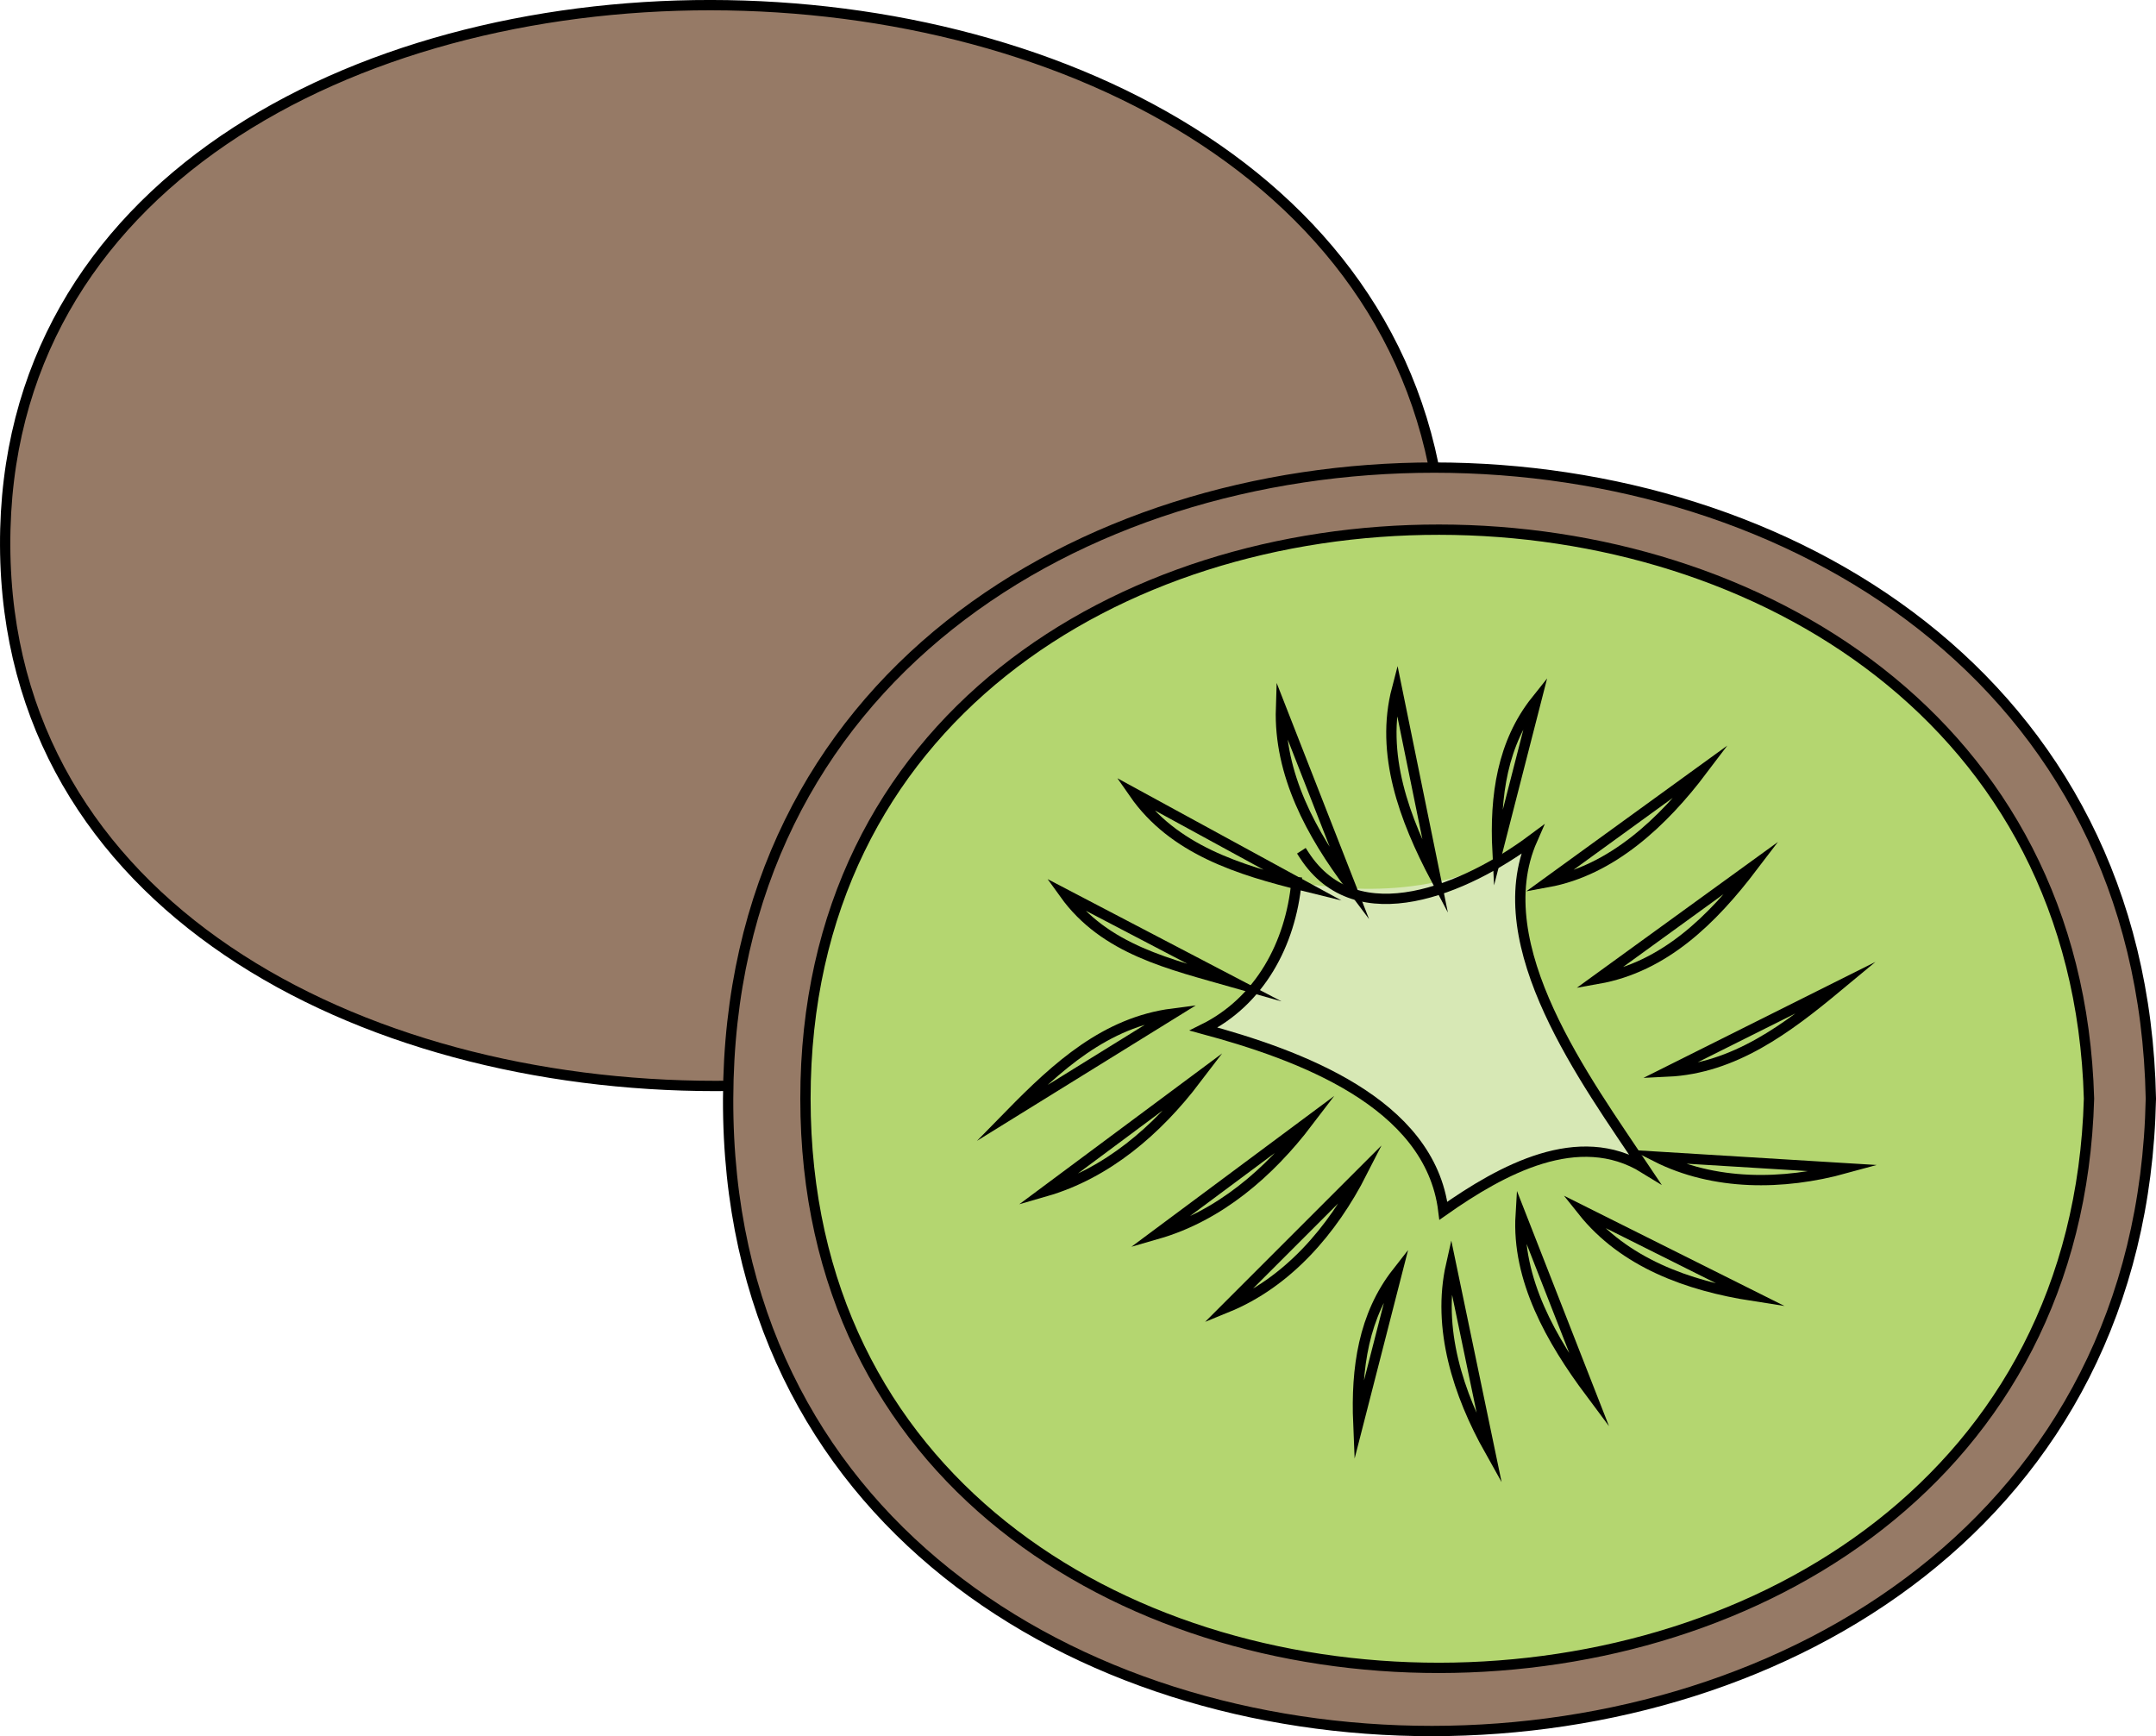 <svg xmlns="http://www.w3.org/2000/svg" xmlns:xlink="http://www.w3.org/1999/xlink" version="1.1" id="Layer_1" x="0px" y="0px" enable-background="new 0 0 822.05 841.89" xml:space="preserve" viewBox="201.25 252.51 418.25 336.81">
<path fill-rule="evenodd" clip-rule="evenodd" fill="#967A66" stroke="#000000" stroke-width="2" stroke-linecap="square" stroke-miterlimit="10" d="  M481.253,358.39c-5.088,139.659-278.349,139.785-279,0C201.601,218.326,474.923,218.765,481.253,358.39z"/>
<path fill-rule="evenodd" clip-rule="evenodd" fill="#967A66" stroke="#000000" stroke-width="2" stroke-linecap="square" stroke-miterlimit="10" d="  M618.503,465.642c-3.299,163.429-276.537,163.713-276,0C343.038,302.298,615.398,302.534,618.503,465.642z"/>
<path fill-rule="evenodd" clip-rule="evenodd" fill="#B4D670" stroke="#000000" stroke-width="2" stroke-linecap="square" stroke-miterlimit="10" d="  M606.503,465.642c-4.14,147.021-249,147.451-249,0C357.503,318.277,602.364,318.663,606.503,465.642z"/>
<path fill-rule="evenodd" clip-rule="evenodd" fill="#D7E8B5" d="M452.753,423.642c-1.145,11.98-7.1,23.086-18,28.5  c18.268,4.943,43.913,14.152,46.5,35.25c11.376-7.998,26.221-16.141,39-8.25c-11.222-16.805-30.817-43.125-21.75-63.752  C481.471,428.074,459.943,424.899,452.753,423.642z"/>
<path fill="none" stroke="#000000" stroke-width="2" stroke-linecap="square" stroke-miterlimit="10" d="M452.753,423.642  c-1.145,11.98-7.1,23.086-18,28.5c18.268,4.943,43.913,14.152,46.5,35.25c11.376-7.998,26.221-16.141,39-8.25  c-11.222-16.805-30.817-43.125-21.75-63.752c-12.692,9.452-34.028,18.798-44.25,3"/>
<path fill="none" stroke="#000000" stroke-width="2" stroke-linecap="square" stroke-miterlimit="10" d="M511.253,442.392  c10-7.251,20-14.501,30-21.752C533.419,430.933,524.11,440.117,511.253,442.392z"/>
<path fill="none" stroke="#000000" stroke-width="2" stroke-linecap="square" stroke-miterlimit="10" d="M425.753,491.892  c9.75-7.25,19.5-14.5,29.25-21.75C447.492,480.006,437.741,488.442,425.753,491.892z"/>
<path fill="none" stroke="#000000" stroke-width="2" stroke-linecap="square" stroke-miterlimit="10" d="M501.503,423.642  c10-7.25,20-14.501,30-21.752C523.916,411.931,513.922,421.376,501.503,423.642z"/>
<path fill="none" stroke="#000000" stroke-width="2" stroke-linecap="square" stroke-miterlimit="10" d="M404.003,483.642  c9.75-7.25,19.5-14.5,29.25-21.75C425.742,471.756,415.991,480.192,404.003,483.642z"/>
<path fill="none" stroke="#000000" stroke-width="2" stroke-linecap="square" stroke-miterlimit="10" d="M524.753,460.392  c11-5.5,22-11,33-16.5C547.938,452.039,537.668,459.787,524.753,460.392z"/>
<path fill="none" stroke="#000000" stroke-width="2" stroke-linecap="square" stroke-miterlimit="10" d="M439.253,506.142  c8.75-8.75,17.5-17.5,26.25-26.25C459.74,491.218,451.001,501.348,439.253,506.142z"/>
<path fill="none" stroke="#000000" stroke-width="2" stroke-linecap="square" stroke-miterlimit="10" d="M522.503,476.892  c12.25,0.75,24.5,1.5,36.75,2.25C547.145,482.474,533.734,482.572,522.503,476.892z"/>
<path fill="none" stroke="#000000" stroke-width="2" stroke-linecap="square" stroke-miterlimit="10" d="M508.253,487.392  c11,5.5,22,11,33,16.5C528.702,501.944,516.278,497.475,508.253,487.392z"/>
<path fill="none" stroke="#000000" stroke-width="2" stroke-linecap="square" stroke-miterlimit="10" d="M421.253,406.39  c11,6,22,12.001,33,18.002C441.611,421.286,428.874,417.357,421.253,406.39z"/>
<path fill="none" stroke="#000000" stroke-width="2" stroke-linecap="square" stroke-miterlimit="10" d="M407.753,425.892  c11,5.75,22,11.5,33,17.25C428.197,439.57,415.572,436.769,407.753,425.892z"/>
<path fill="none" stroke="#000000" stroke-width="2" stroke-linecap="square" stroke-miterlimit="10" d="M496.253,488.142  c4.5,11.5,9,23,13.5,34.5C502.194,512.513,495.485,500.72,496.253,488.142z"/>
<path fill="none" stroke="#000000" stroke-width="2" stroke-linecap="square" stroke-miterlimit="10" d="M449.753,389.89  c4.5,11.5,9,23.001,13.5,34.502C455.648,414.307,449.336,402.701,449.753,389.89z"/>
<path fill="none" stroke="#000000" stroke-width="2" stroke-linecap="square" stroke-miterlimit="10" d="M482.753,497.892  c2.5,12,5,24,7.5,36C484.115,522.958,479.982,510.165,482.753,497.892z"/>
<path fill="none" stroke="#000000" stroke-width="2" stroke-linecap="square" stroke-miterlimit="10" d="M428.753,449.142  c-10.5,6.5-21,13-31.5,19.5C406.308,459.399,415.727,450.826,428.753,449.142z"/>
<path fill="none" stroke="#000000" stroke-width="2" stroke-linecap="square" stroke-miterlimit="10" d="M472.253,499.392  c-2.5,9.75-5,19.5-7.5,29.25C464.304,517.92,465.772,507.677,472.253,499.392z"/>
<path fill="none" stroke="#000000" stroke-width="2" stroke-linecap="square" stroke-miterlimit="10" d="M499.253,388.39  c-2.5,9.75-5,19.5-7.5,29.25C491.213,406.921,492.683,396.629,499.253,388.39z"/>
<path fill="none" stroke="#000000" stroke-width="2" stroke-linecap="square" stroke-miterlimit="10" d="M472.253,386.14  c2.5,12.25,5,24.501,7.5,36.752C473.681,411.391,468.954,398.729,472.253,386.14z"/>
</svg>